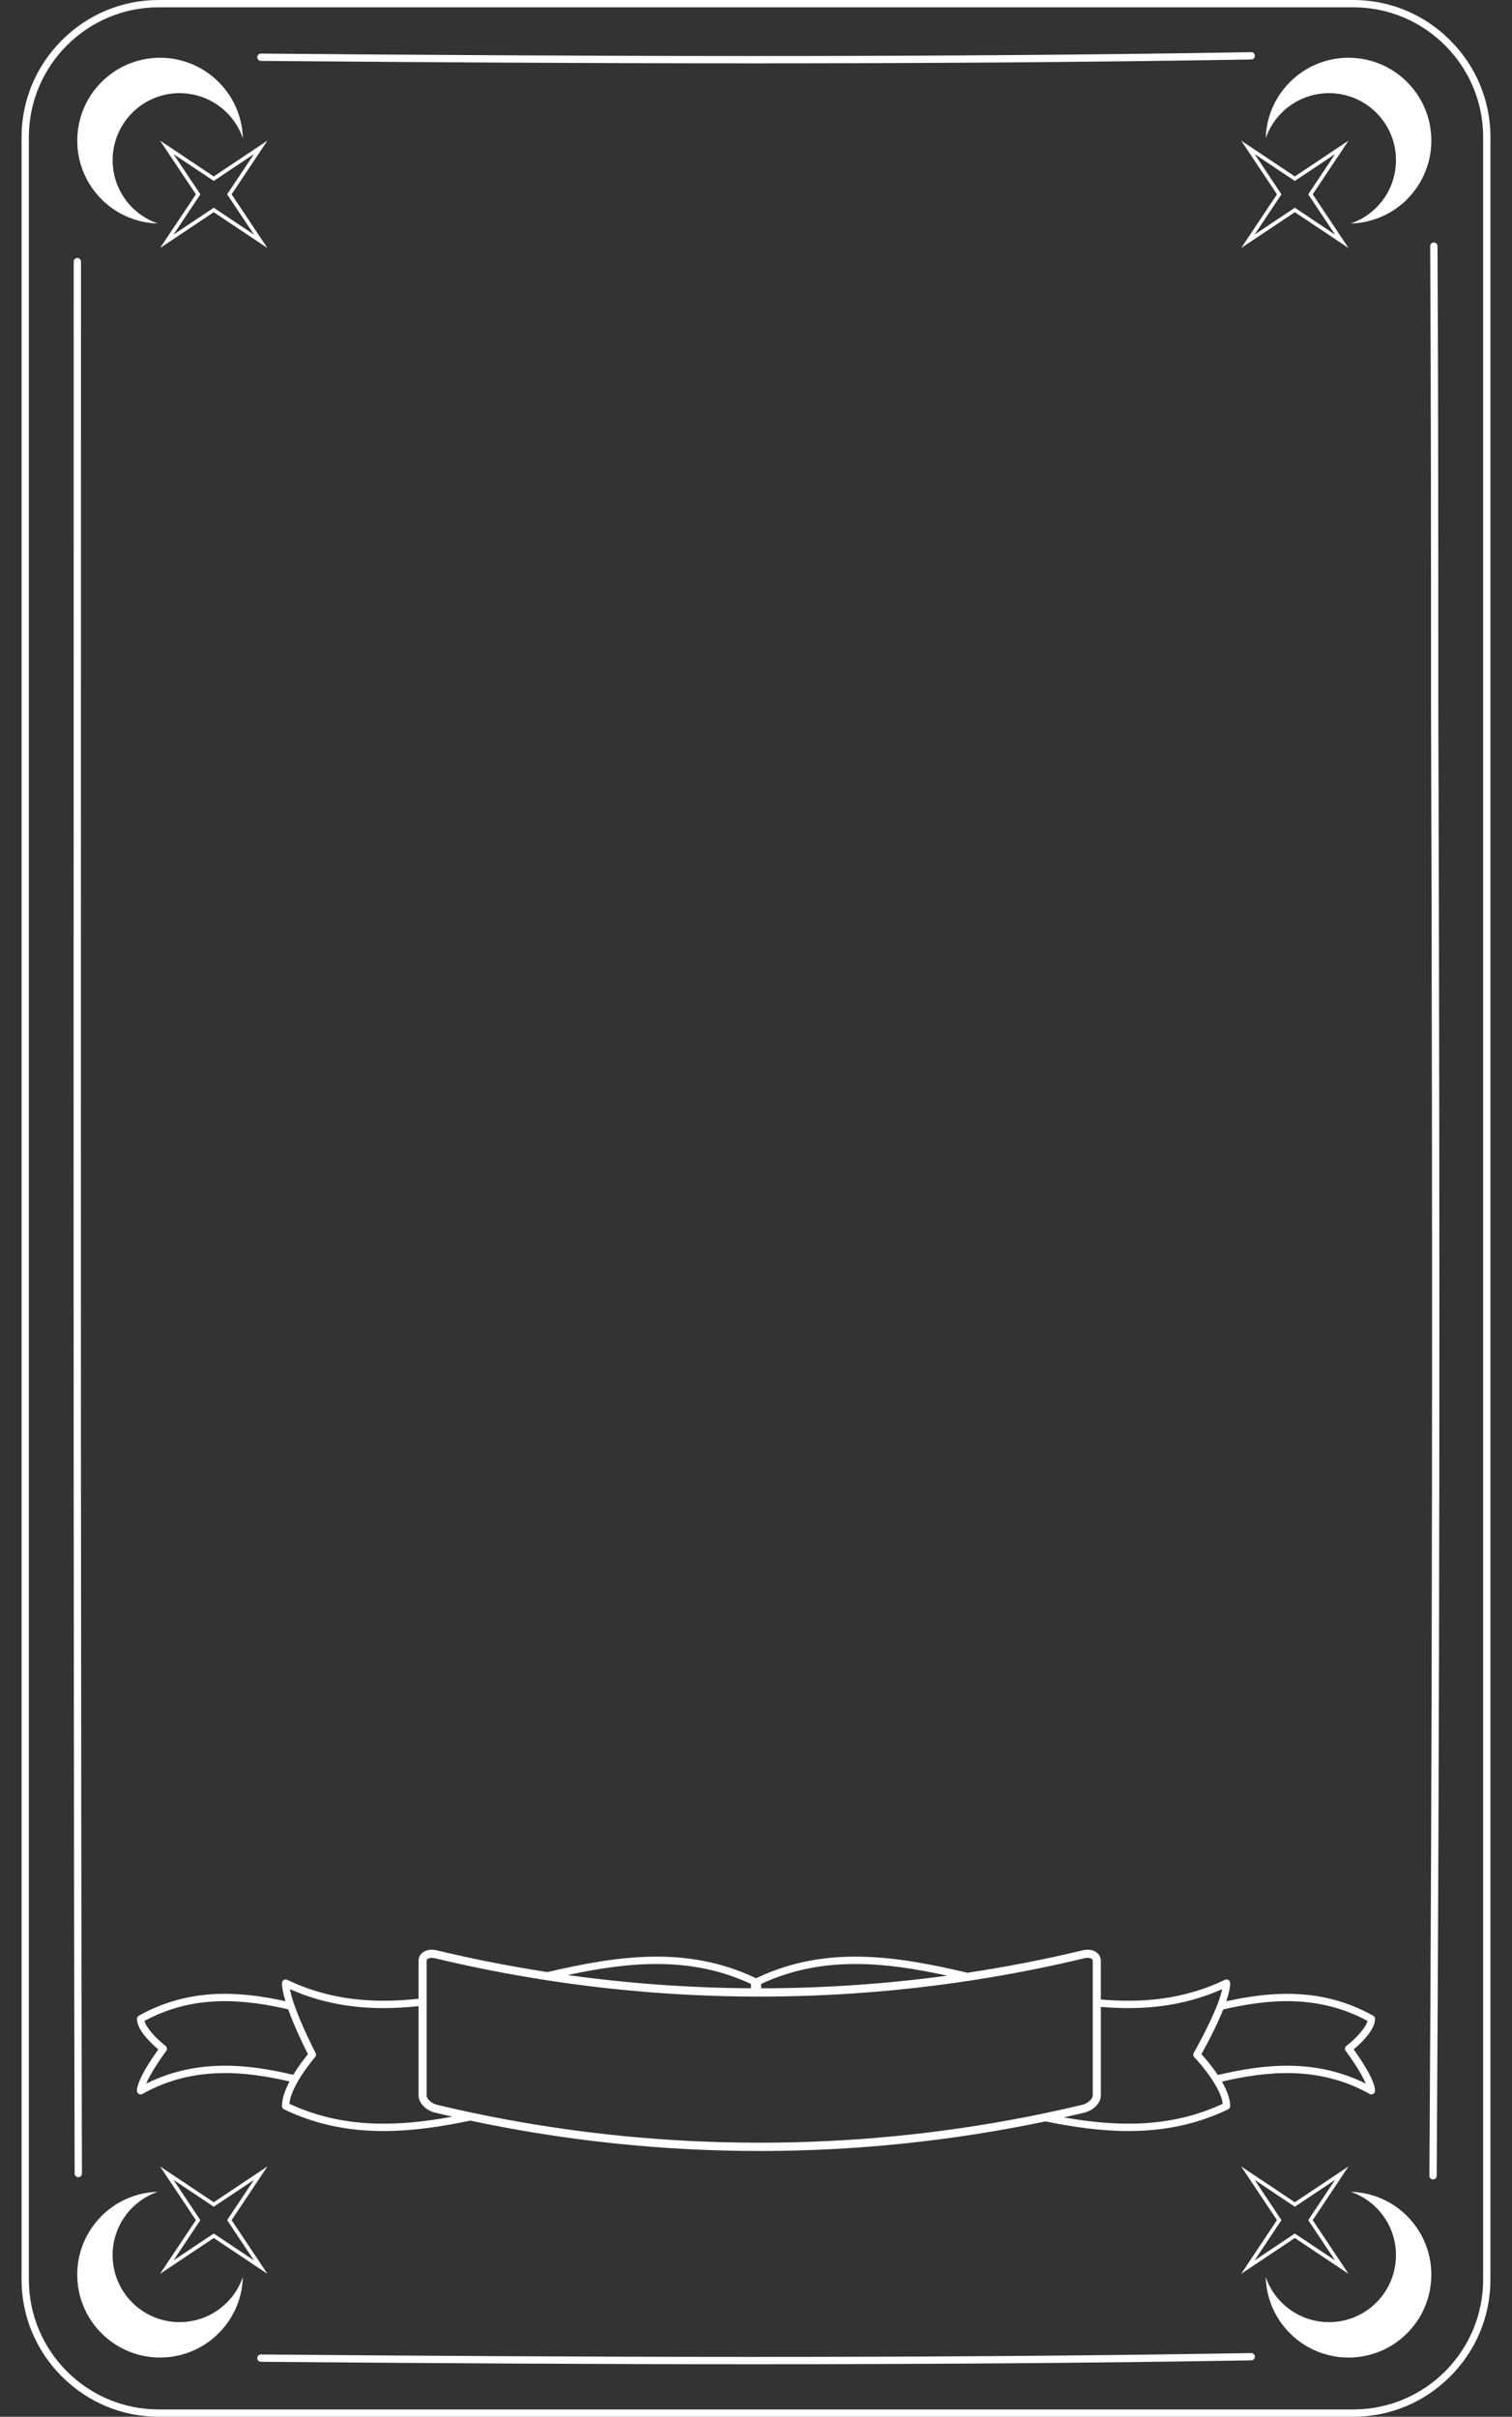 <?xml version="1.0" encoding="utf-8"?>
<!-- Generator: Adobe Illustrator 24.0.2, SVG Export Plug-In . SVG Version: 6.00 Build 0)  -->
<svg version="1.1" id="Слой_1" xmlns="http://www.w3.org/2000/svg" xmlns:xlink="http://www.w3.org/1999/xlink" x="0px" y="0px"
	 viewBox="0 0 1252 2000" style="enable-background:new 0 0 1252 2000;" xml:space="preserve">
<rect x="0" y="0" width="1252" height="2000" fill="#333333" stroke="none"/>
<style type="text/css">
	.st0{fill:#FFFFFF;}
</style>
<path class="st0" d="M84.05,164.88c-7.95-7.95-13.54-17.38-16.78-27.4l-0.01-0.01c-0.19-0.59-0.37-1.18-0.54-1.76
	c-0.46-1.56-0.85-3.12-1.2-4.7L65.53,131c-0.32-1.46-0.58-2.93-0.8-4.4c-3.11-20.78,3.33-42.72,19.33-58.72
	c15.51-15.51,36.59-22.04,56.8-19.59c1.51,0.19,3.02,0.42,4.53,0.71c2.62,0.5,5.2,1.15,7.77,1.95c0.62,0.2,1.24,0.4,1.87,0.62
	c9.51,3.29,18.44,8.73,26.02,16.32c0.26,0.26,0.53,0.53,0.78,0.79c0.79,0.82,1.54,1.63,2.28,2.47c1.54,1.74,2.96,3.54,4.28,5.4
	c0.39,0.54,0.77,1.08,1.15,1.63c1.28,1.91,2.46,3.87,3.54,5.89c0.27,0.51,0.54,1.02,0.8,1.54c4.56,9.07,6.97,18.94,7.24,28.85
	c-2.65-7.72-7.05-14.97-13.21-21.13c-21.66-21.66-56.76-21.65-78.41,0c-21.66,21.66-21.66,56.75,0,78.41
	c6.16,6.16,13.42,10.56,21.13,13.22c-9.64-0.27-19.22-2.56-28.07-6.87c-0.5-0.24-0.99-0.48-1.48-0.74c-1.94-1-3.84-2.1-5.7-3.29
	c-0.01-0.01-0.01-0.01-0.01-0.01c-0.54-0.35-1.1-0.73-1.63-1.1c0,0,0,0-0.01-0.01c-1.89-1.29-3.71-2.68-5.48-4.18
	c-0.54-0.46-1.08-0.92-1.61-1.4c-0.11-0.1-0.22-0.19-0.32-0.29c-0.37-0.34-0.74-0.68-1.1-1.02L85.21,166
	C84.82,165.63,84.44,165.26,84.05,164.88z M1165.12,164.88c7.95-7.95,13.54-17.38,16.78-27.4l0.01-0.01
	c0.19-0.59,0.37-1.18,0.54-1.76c0.46-1.56,0.85-3.12,1.2-4.7l0.01-0.01c0.32-1.46,0.58-2.93,0.8-4.4
	c3.11-20.78-3.33-42.72-19.33-58.72c-15.51-15.51-36.59-22.04-56.8-19.59c-1.51,0.19-3.02,0.42-4.53,0.71
	c-2.62,0.5-5.2,1.15-7.77,1.95c-0.62,0.2-1.24,0.4-1.87,0.62c-9.51,3.29-18.44,8.73-26.02,16.32c-0.26,0.26-0.53,0.53-0.78,0.79
	c-0.79,0.82-1.54,1.63-2.28,2.47c-1.54,1.74-2.96,3.54-4.28,5.4c-0.39,0.54-0.77,1.08-1.15,1.63c-1.28,1.91-2.46,3.87-3.54,5.89
	c-0.27,0.51-0.54,1.02-0.8,1.54c-4.56,9.07-6.97,18.94-7.24,28.85c2.65-7.72,7.05-14.97,13.21-21.13
	c21.66-21.66,56.76-21.65,78.41,0c21.66,21.66,21.66,56.75,0,78.41c-6.16,6.16-13.42,10.56-21.13,13.22
	c9.64-0.27,19.22-2.56,28.07-6.87c0.5-0.24,0.99-0.48,1.48-0.74c1.94-1,3.84-2.1,5.7-3.29c0.01-0.01,0.01-0.01,0.01-0.01
	c0.54-0.35,1.1-0.73,1.63-1.1c0,0,0,0,0.01-0.01c1.89-1.29,3.71-2.68,5.48-4.18c0.54-0.46,1.08-0.92,1.61-1.4
	c0.11-0.1,0.22-0.19,0.32-0.29c0.37-0.34,0.74-0.68,1.1-1.02l0.01-0.01C1164.35,165.63,1164.73,165.26,1165.12,164.88z
	 M84.05,1833.89c-7.95,7.95-13.54,17.38-16.78,27.41l-0.01,0.01c-0.19,0.59-0.37,1.18-0.54,1.76c-0.46,1.56-0.85,3.12-1.2,4.7
	l-0.01,0.01c-0.32,1.46-0.58,2.93-0.8,4.4c-3.11,20.78,3.33,42.72,19.33,58.72c15.51,15.51,36.59,22.04,56.8,19.59
	c1.51-0.19,3.02-0.42,4.53-0.71c2.62-0.5,5.2-1.15,7.77-1.95c0.62-0.2,1.24-0.4,1.87-0.62c9.51-3.29,18.44-8.73,26.02-16.32
	c0.26-0.26,0.53-0.53,0.78-0.79c0.79-0.82,1.54-1.63,2.28-2.47c1.54-1.74,2.96-3.54,4.28-5.4c0.39-0.54,0.77-1.08,1.15-1.63
	c1.28-1.91,2.46-3.87,3.54-5.89c0.27-0.51,0.54-1.02,0.8-1.54c4.56-9.07,6.97-18.94,7.24-28.85c-2.65,7.72-7.05,14.97-13.21,21.13
	c-21.66,21.66-56.76,21.65-78.41,0c-21.66-21.66-21.66-56.75,0-78.41c6.16-6.16,13.42-10.56,21.13-13.22
	c-9.64,0.27-19.22,2.56-28.07,6.87c-0.5,0.24-0.99,0.48-1.48,0.74c-1.94,1-3.84,2.1-5.7,3.29c-0.01,0.01-0.01,0.01-0.01,0.01
	c-0.54,0.35-1.1,0.73-1.63,1.1c0,0,0,0-0.01,0.01c-1.89,1.29-3.71,2.68-5.48,4.18c-0.54,0.46-1.08,0.92-1.61,1.4
	c-0.11,0.1-0.22,0.19-0.32,0.29c-0.37,0.34-0.74,0.68-1.1,1.02l-0.01,0.01C84.82,1833.13,84.44,1833.5,84.05,1833.89z
	 M1163.96,1832.76L1163.96,1832.76c-0.37-0.35-0.74-0.69-1.1-1.03c-0.1-0.1-0.21-0.2-0.32-0.29c-0.53-0.49-1.07-0.95-1.61-1.4
	c-1.77-1.51-3.59-2.9-5.48-4.18c-0.01-0.01-0.01-0.01-0.01-0.01c-0.54-0.38-1.09-0.75-1.63-1.1c0,0,0,0-0.01-0.01
	c-1.86-1.2-3.76-2.29-5.7-3.29c-0.49-0.26-0.98-0.51-1.48-0.74c-8.86-4.32-18.44-6.6-28.07-6.87c7.71,2.65,14.97,7.06,21.13,13.22
	c21.66,21.66,21.66,56.75,0,78.41c-21.65,21.65-56.75,21.66-78.41,0c-6.16-6.16-10.56-13.42-13.21-21.13
	c0.27,9.92,2.68,19.78,7.24,28.85c0.26,0.51,0.53,1.03,0.8,1.54c1.07,2.01,2.26,3.98,3.54,5.89c0.37,0.55,0.76,1.1,1.15,1.63
	c1.32,1.86,2.74,3.65,4.28,5.4c0.73,0.84,1.49,1.65,2.28,2.47c0.25,0.26,0.51,0.53,0.78,0.79c7.59,7.59,16.52,13.03,26.02,16.32
	c0.62,0.21,1.24,0.42,1.87,0.62c2.57,0.8,5.15,1.45,7.77,1.95c1.51,0.29,3.01,0.51,4.53,0.71c20.21,2.45,41.29-4.08,56.8-19.59
	c16-16,22.44-37.94,19.33-58.72c-0.22-1.47-0.49-2.94-0.8-4.4l-0.01-0.01c-0.35-1.58-0.74-3.14-1.2-4.7
	c-0.17-0.58-0.35-1.17-0.54-1.76l-0.01-0.01c-3.23-10.03-8.82-19.45-16.78-27.41C1164.73,1833.5,1164.35,1833.13,1163.96,1832.76z
	 M176.99,175.6l44.45,29.66l-29.66-44.45l29.66-44.45l-44.45,29.66l-44.45-29.66l29.66,44.45l-29.66,44.45L176.99,175.6z
	 M176.99,149.73l33.32-22.23l-22.23,33.32l22.23,33.32l-33.32-22.23l-33.32,22.23l22.23-33.32l-22.23-33.32L176.99,149.73z
	 M1072.18,175.6l-44.45,29.66l29.66-44.45l-29.66-44.45l44.45,29.66l44.45-29.66l-29.66,44.45l29.66,44.45L1072.18,175.6z
	 M1072.18,149.73l-33.32-22.23l22.23,33.32l-22.23,33.32l33.32-22.23l33.32,22.23l-22.23-33.32l22.23-33.32L1072.18,149.73z
	 M176.99,1822.49l44.45-29.66l-29.66,44.45l29.66,44.45l-44.45-29.66l-44.45,29.66l29.66-44.45l-29.66-44.45L176.99,1822.49z
	 M176.99,1848.37l33.32,22.23l-22.23-33.32l22.23-33.32l-33.32,22.23l-33.32-22.23l22.23,33.32l-22.23,33.32L176.99,1848.37z
	 M1072.18,1822.49l-44.45-29.66l29.66,44.45l-29.66,44.45l44.45-29.66l44.45,29.66l-29.66-44.45l29.66-44.45L1072.18,1822.49z
	 M1072.18,1848.37l-33.32,22.23l22.23-33.32l-22.23-33.32l33.32,22.23l33.32-22.23l-22.23,33.32l22.23,33.32L1072.18,1848.37z
	 M1200.81,1966.66c21.5-21.5,33.34-49.98,33.34-80.18V113.52c0-30.2-11.84-58.67-33.34-80.17C1179.31,11.84,1150.84,0,1120.64,0
	H131.36c-30.2,0-58.67,11.84-80.17,33.34c-21.5,21.5-33.34,49.98-33.34,80.17v1772.96c0,30.2,11.84,58.67,33.34,80.18
	c21.5,21.5,49.97,33.34,80.17,33.34h989.27C1150.84,2000,1179.31,1988.16,1200.81,1966.66z M1120.64,6.05
	c59.26,0,107.47,48.21,107.47,107.47v1772.96c0,59.26-48.21,107.47-107.47,107.47H131.36c-59.26,0-107.47-48.21-107.47-107.47
	V113.52C23.89,54.26,72.1,6.05,131.36,6.05H1120.64z M64.83,1801.74c1.67,0,3.02-1.36,3.01-3.03
	c-0.97-381.26-0.89-768.33-0.81-1142.65c0.03-144.04,0.06-292.98,0.03-439.56c0-1.67-1.35-3.02-3.02-3.02
	c-1.67,0-3.02,1.35-3.02,3.02c0.03,146.58,0,295.52-0.03,439.56c-0.08,374.33-0.16,761.41,0.81,1142.67
	C61.8,1800.39,63.15,1801.74,64.83,1801.74C64.82,1801.74,64.83,1801.74,64.83,1801.74z M1036.11,1953.33c1.67-0.03,3-1.4,2.97-3.07
	c-0.03-1.67-1.37-3-3.07-2.97c-280.3,4.74-559.73,3.36-819.94,1.16c-0.01,0-0.02,0-0.03,0c-1.66,0-3.01,1.34-3.02,3
	c-0.01,1.67,1.33,3.03,3,3.05c132.22,1.12,269.4,2.02,409.14,2.02C760.47,1956.51,898.19,1955.66,1036.11,1953.33z M1036.11,49.22
	c1.67-0.03,3-1.4,2.97-3.07c-0.03-1.67-1.37-3.01-3.07-2.97c-280.28,4.74-559.72,3.36-819.94,1.16c-0.01,0-0.02,0-0.03,0
	c-1.66,0-3.01,1.34-3.02,3c-0.01,1.67,1.33,3.03,3,3.05c132.24,1.12,269.42,2.02,409.18,2.02
	C760.49,52.4,898.22,51.55,1036.11,49.22z M1189.64,1800.61c2.44-369.56,2.87-756.74,1.34-1218.47c0-123.93,0-252.08-0.67-378.44
	c-0.01-1.66-1.36-3.01-3.02-3.01c-0.01,0-0.01,0-0.02,0c-1.67,0.01-3.02,1.37-3.01,3.04c0.67,126.34,0.67,254.48,0.67,378.41
	c1.53,461.72,1.1,848.88-1.34,1218.42c-0.01,1.67,1.33,3.03,3,3.04c0.01,0,0.01,0,0.02,0
	C1188.27,1803.62,1189.62,1802.28,1189.64,1800.61z M1120.9,1696c4.93,6.82,17.7,25.34,17.7,34.19c0,1.07-0.57,2.06-1.49,2.61
	c-0.47,0.28-1,0.42-1.53,0.42c-0.51,0-1.02-0.13-1.47-0.38c-42.23-23.59-85.28-18.79-122.32-10.22c3.89,6.74,6.84,13.93,6.84,20.25
	c0,1.16-0.66,2.22-1.71,2.73c-27.37,13.14-54.95,17.95-82.47,17.95c-22.99,0.01-45.94-3.35-68.72-7.99
	c-77.7,16.26-157.16,24.5-236.66,24.5c-0.01,0-0.01,0-0.01,0c-80.52,0-160.99-8.44-239.65-25.13c-23.77,4.97-47.75,8.63-71.75,8.63
	c-27.52,0-55.09-4.8-82.46-17.95c-1.05-0.5-1.72-1.57-1.72-2.73c0-6.35,2.71-13.6,6.26-20.37c-36.83-8.48-79.69-13.21-121.85,10.33
	c-0.46,0.26-0.97,0.38-1.47,0.38c-0.53,0-1.06-0.14-1.53-0.42c-0.92-0.54-1.49-1.53-1.49-2.61c0-8.84,12.77-27.37,17.7-34.19
	c-5.4-4.52-17.7-15.86-17.7-25.26c0-1.1,0.59-2.11,1.55-2.64c42.7-23.85,85.06-19.94,121.43-11.99c-1.76-5.75-2.9-11-2.9-14.97
	c0-1.04,0.54-2.01,1.42-2.56c0.88-0.56,1.98-0.62,2.92-0.17c35.86,17.22,72.36,19.62,108.76,15.67v-31.4c0-2.71,1.18-5.13,3.32-6.81
	c2.93-2.3,7.29-2.96,11.96-1.82c30.21,7.23,60.72,13.22,91.42,17.95c56.96-13.24,115.31-22.43,172.76,5.11
	c58.26-27.92,117.43-18.09,175.15-4.55c0.01,0,0.01,0,0.01,0c31.93-4.82,63.66-10.98,95.07-18.51c4.66-1.14,9.02-0.48,11.95,1.82
	c2.14,1.68,3.32,4.1,3.32,6.81v31.99c34.41,3.05,68.87,0.01,102.75-16.26c0.93-0.45,2.04-0.39,2.92,0.17
	c0.88,0.55,1.42,1.52,1.42,2.56c0,3.99-1.27,9.25-3.22,15.02c36.48-7.99,78.93-11.92,121.65,11.94c0.96,0.53,1.55,1.54,1.55,2.64
	C1138.6,1680.14,1126.3,1691.48,1120.9,1696z M630.23,1645.44c51.56-0.05,103.11-3.55,154.18-10.48
	c-51.24-11.13-103.35-16.87-154.18,6.86V1645.44z M470.01,1634.45c50.29,7,101.04,10.65,151.82,10.96v-3.59
	C571.79,1618.45,520.49,1623.66,470.01,1634.45z M242.84,1717.01c4.66-7.7,9.79-14.18,12.17-17.06
	c-2.77-5.46-10.96-21.97-16.4-37.15c-35.54-8.08-77.22-12.93-118.96,9.61c1.56,6.41,11.18,15.83,17.43,20.66
	c1.31,1.01,1.56,2.88,0.57,4.21c-5.42,7.23-13.29,19.11-16.62,27.05C163.63,1703.13,206.24,1708.43,242.84,1717.01z M374.57,1751.66
	c-4.77-1.07-9.53-2.18-14.29-3.32c-7.69-1.88-13.7-8.12-13.7-14.21v-73.94c-9.63,1.03-19.27,1.63-28.92,1.63
	c-25.9,0-51.84-4.26-77.61-15.71c0.68,3.76,1.98,8.22,3.62,12.93c0.04,0.1,0.08,0.21,0.11,0.32c6.29,17.93,17.37,39.31,17.53,39.61
	c0.58,1.1,0.42,2.45-0.4,3.38c-0.2,0.24-19.77,22.85-21.28,38.65C284.1,1761.73,329.57,1759.91,374.57,1751.66z M849.33,1752
	c4.92-0.96,9.84-1.95,14.74-2.98c10.77-2.24,21.5-4.65,32.2-7.21c4.9-1.2,8.55-5.04,8.55-7.68v-74.02V1654v-31.32
	c0-0.65-0.23-1.12-0.75-1.53c-0.99-0.78-3.14-1.34-6.22-0.58c-26.29,6.3-52.81,11.67-79.49,16.09c-5.19,0.87-10.38,1.69-15.58,2.48
	c-57.06,8.68-114.8,13.08-172.56,13.14h-1.16c-0.01,0-0.01,0-0.01,0h-1.18c-1.24,0-2.47-0.01-3.7-0.01c-0.79,0-1.57-0.01-2.34-0.01
	c-56.98-0.36-113.91-4.94-170.16-13.67c-5.17-0.81-10.32-1.65-15.48-2.52c-25.48-4.31-50.8-9.48-75.92-15.49
	c-1.03-0.26-1.97-0.36-2.79-0.36c-1.63,0-2.79,0.42-3.45,0.94c-0.52,0.4-0.75,0.87-0.75,1.53v30.6v6.13v74.72
	c0,2.63,3.66,6.48,8.56,7.68c9.69,2.32,19.41,4.51,29.15,6.57c4.84,1.03,9.67,2.02,14.52,2.98
	C551.53,1780.27,703.24,1780.48,849.33,1752z M1012.47,1741c-1.46-13.08-17.28-32.04-23.56-38.54c-0.94-0.97-1.12-2.44-0.44-3.61
	c0.17-0.3,12.35-21.5,19.33-39.35c0.05-0.18,0.12-0.36,0.21-0.53c1.81-4.67,3.24-9.1,4-12.84c-33.36,14.81-66.99,17.57-100.46,14.65
	v73.35c0,6.09-6.01,12.33-13.68,14.21l-0.02,0.01c-5.64,1.35-11.29,2.65-16.94,3.92C924.79,1759.98,969.1,1761.21,1012.47,1741z
	 M1114.34,1697.28c-0.99-1.32-0.74-3.2,0.57-4.21c6.25-4.83,15.87-14.25,17.43-20.66c-41.86-22.6-83.73-17.66-119.44-9.5
	c-5.99,15.06-14.95,31.41-18.1,37.01c2.71,2.96,8.45,9.51,13.61,17.27c36.86-8.71,79.77-14.15,122.55,7.15
	C1127.63,1716.38,1119.76,1704.51,1114.34,1697.28z"/>
</svg>
